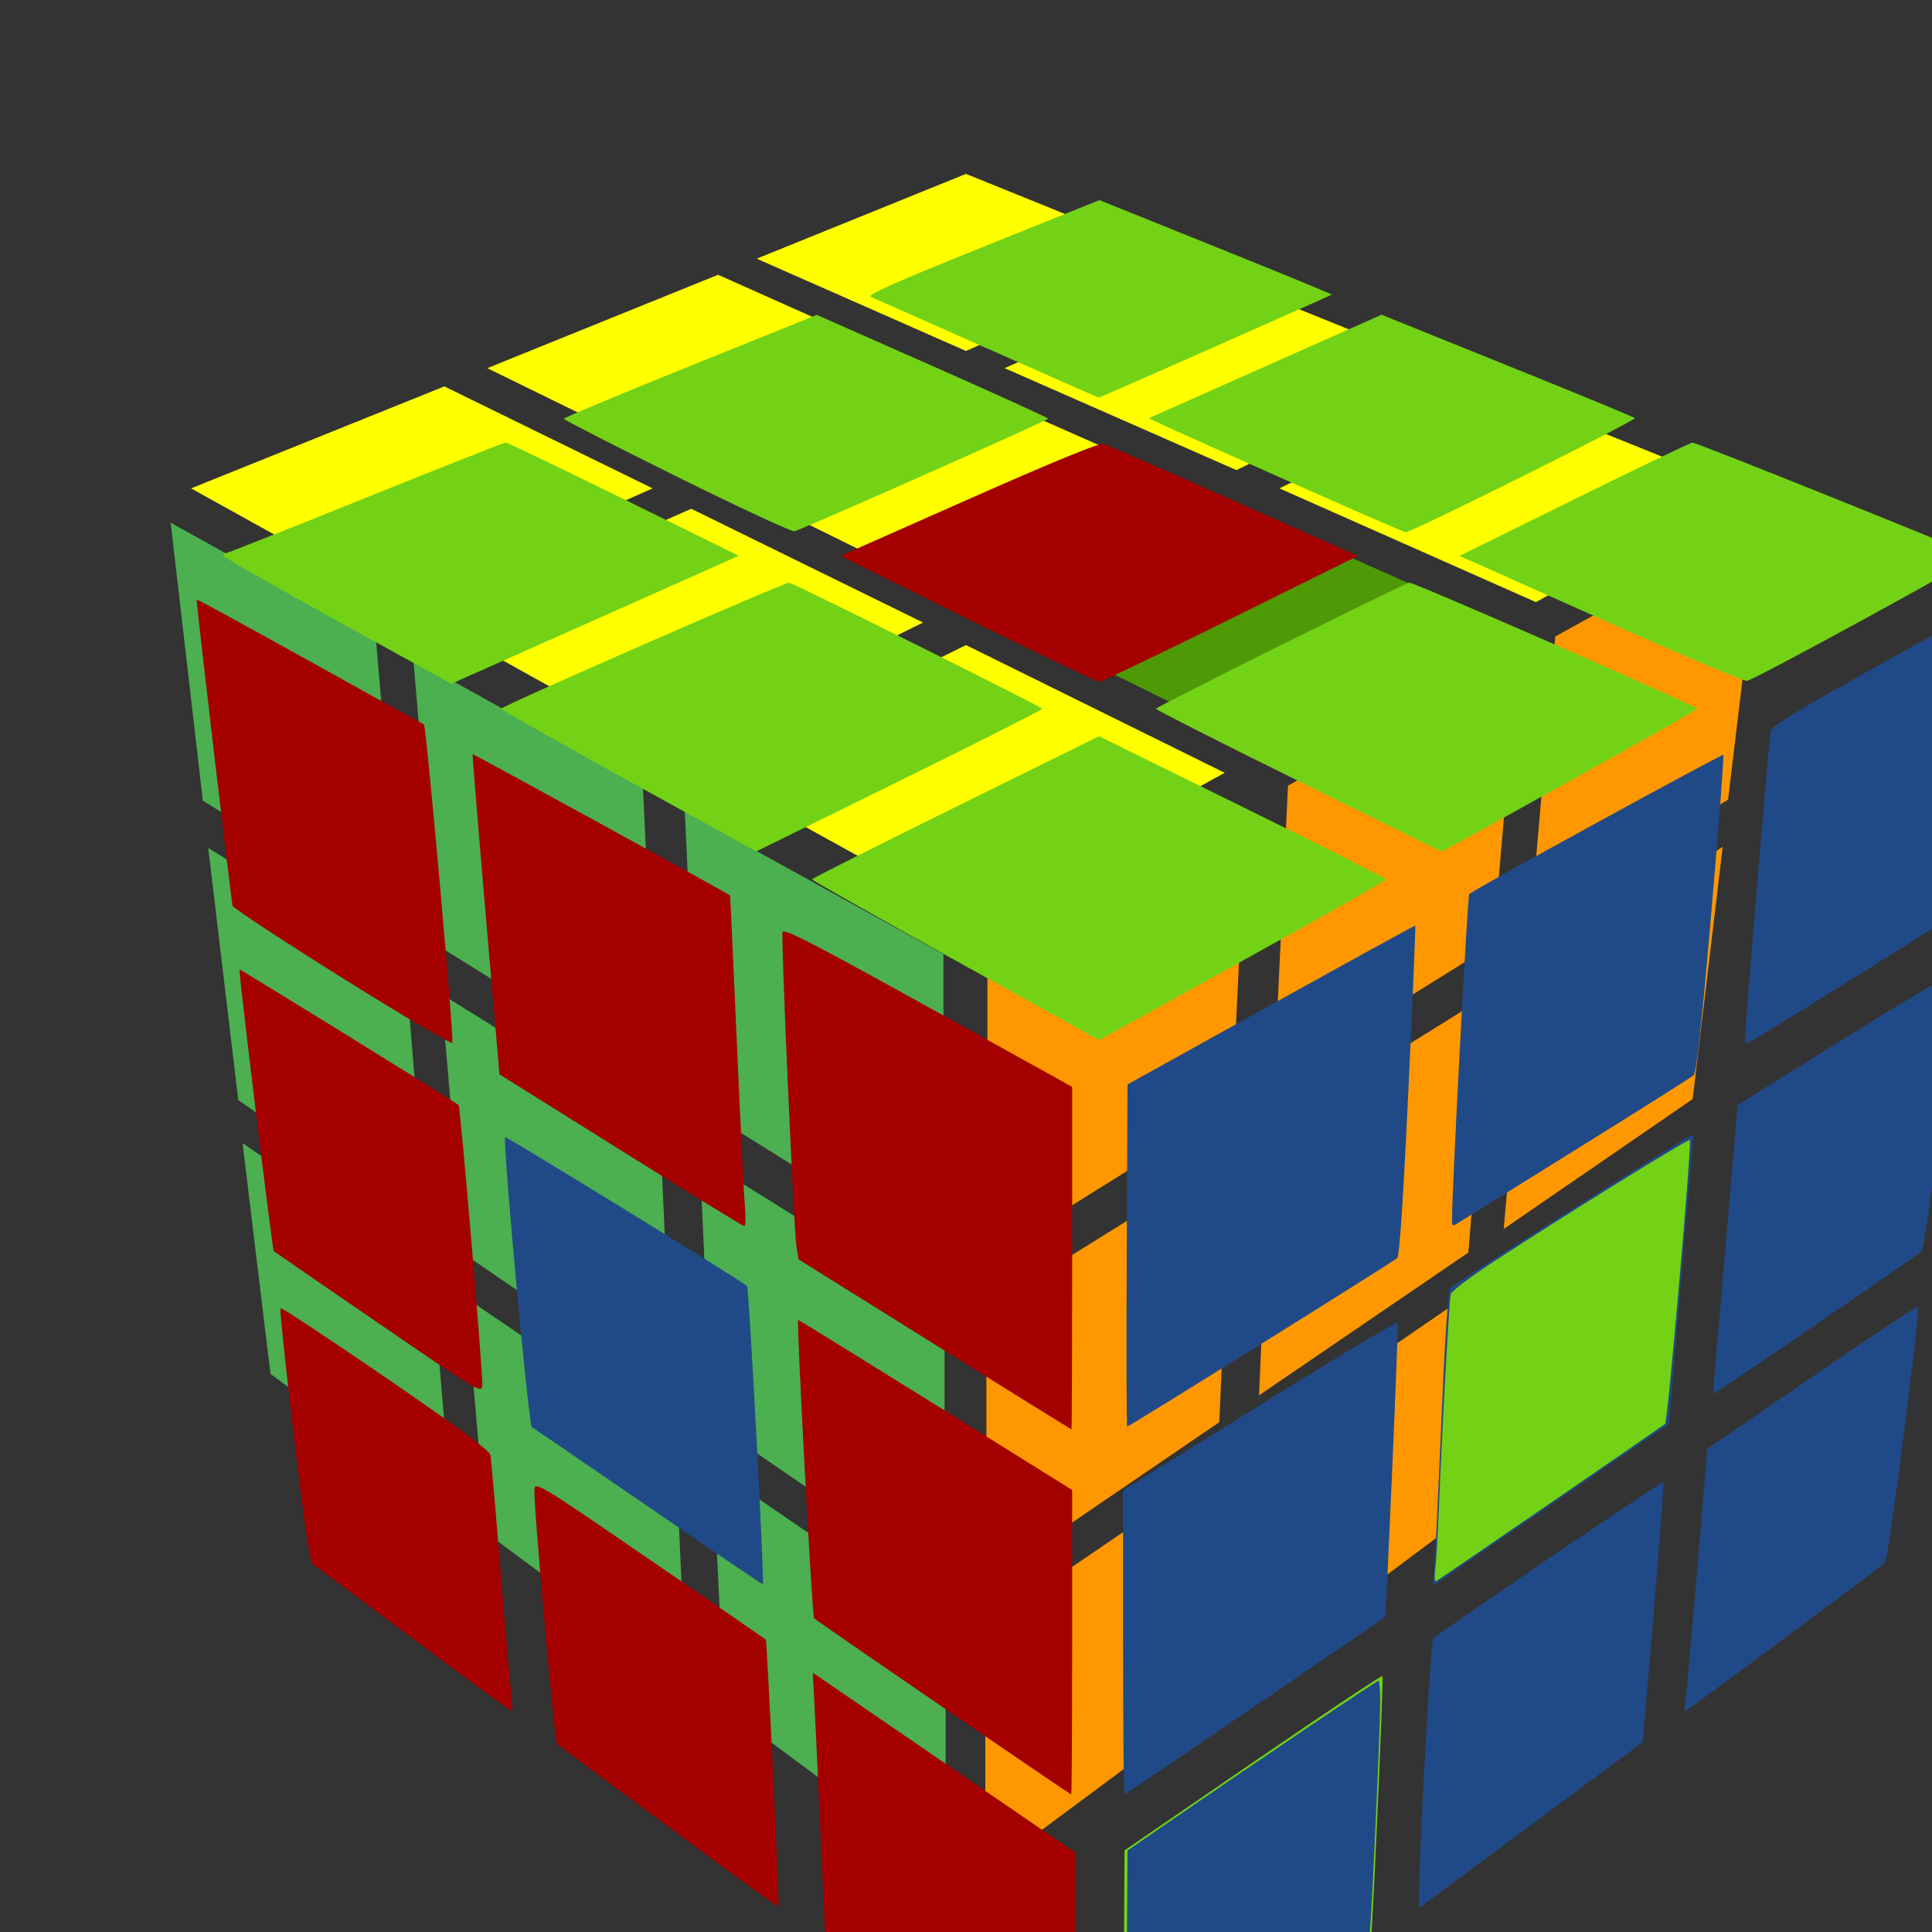 <?xml version="1.0" encoding="UTF-8" standalone="no"?>
<svg
   xmlns:dc="http://purl.org/dc/elements/1.1/"
   xmlns:cc="http://creativecommons.org/ns#"
   xmlns:rdf="http://www.w3.org/1999/02/22-rdf-syntax-ns#"
   xmlns:svg="http://www.w3.org/2000/svg"
   xmlns="http://www.w3.org/2000/svg"
   xmlns:sodipodi="http://sodipodi.sourceforge.net/DTD/sodipodi-0.dtd"
   xmlns:inkscape="http://www.inkscape.org/namespaces/inkscape"
   version="1.1"
   width="1024"
   height="1024"
   viewBox="-0.9 -0.9 1.8 1.8"
   id="svg74"
   sodipodi:docname="Trans_UMA-symbol-v0.svg"
   inkscape:version="1.0.1 (c497b03c, 2020-09-10)">
  <rect x="-0.9" y="-0.9" width="1.8" height="1.8" fill="#333333" stroke="none"/>
  <defs
     id="defs78" />
  <sodipodi:namedview
     pagecolor="#ffffff"
     bordercolor="#666666"
     borderopacity="1"
     objecttolerance="10"
     gridtolerance="10"
     guidetolerance="10"
     inkscape:pageopacity="0"
     inkscape:pageshadow="2"
     inkscape:window-width="1251"
     inkscape:window-height="943"
     id="namedview76"
     showgrid="false"
     inkscape:zoom="0.81687134"
     inkscape:cx="511.79933"
     inkscape:cy="542.21864"
     inkscape:window-x="2174"
     inkscape:window-y="25"
     inkscape:window-maximized="0"
     inkscape:current-layer="svg74" />
  <polygon
     fill="#ffff00"
     stroke="#000000"
     points="-1.6979866e-17,-0.573 -0.195,-0.659 -4.875518e-17,-0.738 0.195,-0.659 "
     id="polygon18"
     style="stroke-width:0;stroke-linejoin:round;stroke-opacity:0.5" />
  <polygon
     fill="#ffff00"
     stroke="#000000"
     points="0.252,-0.462 0.036,-0.557 0.231,-0.644 0.446,-0.557 "
     id="polygon20"
     style="stroke-width:0;stroke-linejoin:round;stroke-opacity:0.5" />
  <polygon
     fill="#ffff00"
     stroke="#000000"
     points="0.531,-0.339 0.292,-0.445 0.486,-0.54 0.722,-0.445 "
     id="polygon22"
     style="stroke-width:0;stroke-linejoin:round;stroke-opacity:0.5" />
  <polygon
     fill="#ffff00"
     stroke="#000000"
     points="-0.252,-0.462 -0.446,-0.557 -0.231,-0.644 -0.036,-0.557 "
     id="polygon24"
     style="stroke-width:0;stroke-linejoin:round;stroke-opacity:0.5" />
  <polygon
     fill="#ffff00"
     stroke="#000000"
     points="1.3503554e-17,-0.339 -0.215,-0.445 -1.1931861e-17,-0.54 0.215,-0.445 "
     id="polygon26"
     style="stroke-width:0;stroke-linejoin:round;stroke-opacity:0.5" />
  <polygon
     fill="#ffff00"
     stroke="#000000"
     points="0.281,-0.201 0.04,-0.32 0.256,-0.426 0.495,-0.32 "
     id="polygon28"
     style="stroke-width:0;stroke-linejoin:round;stroke-opacity:0.5;fill:#4e9a06" />
  <polygon
     fill="#ffff00"
     stroke="#000000"
     points="-0.531,-0.339 -0.722,-0.445 -0.486,-0.54 -0.292,-0.445 "
     id="polygon30"
     style="stroke-width:0;stroke-linejoin:round;stroke-opacity:0.5" />
  <polygon
     fill="#ffff00"
     stroke="#000000"
     points="-0.281,-0.201 -0.495,-0.32 -0.256,-0.426 -0.04,-0.32 "
     id="polygon32"
     style="stroke-width:0;stroke-linejoin:round;stroke-opacity:0.5" />
  <polygon
     fill="#ffff00"
     stroke="#000000"
     points="6.6713669e-17,-0.047 -0.241,-0.18 1.9880219e-17,-0.299 0.241,-0.18 "
     id="polygon34"
     style="stroke-width:0;stroke-linejoin:round;stroke-opacity:0.5" />
  <polygon
     fill="#ff9800"
     stroke="#000000"
     points="0.248,0.13 0.02,0.272 0.02,-0.012 0.261,-0.145 "
     id="polygon36"
     style="stroke-width:0;stroke-linejoin:round;stroke-opacity:0.5" />
  <polygon
     fill="#ff9800"
     stroke="#000000"
     points="0.491,-0.02 0.287,0.107 0.3,-0.168 0.514,-0.287 "
     id="polygon38"
     style="stroke-width:0;stroke-linejoin:round;stroke-opacity:0.5" />
  <polygon
     fill="#ff9800"
     stroke="#000000"
     points="0.71,-0.155 0.526,-0.041 0.549,-0.307 0.741,-0.413 "
     id="polygon40"
     style="stroke-width:0;stroke-linejoin:round;stroke-opacity:0.5" />
  <polygon
     fill="#ff9800"
     stroke="#000000"
     points="0.236,0.425 0.019,0.573 0.019,0.319 0.247,0.177 "
     id="polygon42"
     style="stroke-width:0;stroke-linejoin:round;stroke-opacity:0.5" />
  <polygon
     fill="#ff9800"
     stroke="#000000"
     points="0.468,0.267 0.273,0.4 0.284,0.153 0.488,0.026 "
     id="polygon44"
     style="stroke-width:0;stroke-linejoin:round;stroke-opacity:0.5" />
  <polygon
     fill="#ff9800"
     stroke="#000000"
     points="0.677,0.124 0.501,0.245 0.522,0.004 0.705,-0.111 "
     id="polygon46"
     style="stroke-width:0;stroke-linejoin:round;stroke-opacity:0.5" />
  <polygon
     fill="#ff9800"
     stroke="#000000"
     points="0.224,0.691 0.018,0.844 0.018,0.615 0.235,0.467 "
     id="polygon48"
     style="stroke-width:0;stroke-linejoin:round;stroke-opacity:0.5" />
  <polygon
     fill="#ff9800"
     stroke="#000000"
     points="0.446,0.527 0.26,0.666 0.27,0.442 0.465,0.308 "
     id="polygon50"
     style="stroke-width:0;stroke-linejoin:round;stroke-opacity:0.5" />
  <polygon
     fill="#ff9800"
     stroke="#000000"
     points="0.648,0.379 0.478,0.505 0.497,0.285 0.673,0.165 "
     id="polygon52"
     style="stroke-width:0;stroke-linejoin:round;stroke-opacity:0.5" />
  <polygon
     fill="#4caf50"
     stroke="#000000"
     points="-0.527,-0.04 -0.711,-0.154 -0.741,-0.413 -0.55,-0.307 "
     id="polygon54"
     style="stroke-width:0;stroke-linejoin:round;stroke-opacity:0.5" />
  <polygon
     fill="#4caf50"
     stroke="#000000"
     points="-0.288,0.108 -0.492,-0.019 -0.515,-0.286 -0.301,-0.167 "
     id="polygon56"
     style="stroke-width:0;stroke-linejoin:round;stroke-opacity:0.5" />
  <polygon
     fill="#4caf50"
     stroke="#000000"
     points="-0.021,0.273 -0.249,0.131 -0.262,-0.144 -0.021,-0.011 "
     id="polygon58"
     style="stroke-width:0;stroke-linejoin:round;stroke-opacity:0.5" />
  <polygon
     fill="#4caf50"
     stroke="#000000"
     points="-0.502,0.246 -0.678,0.125 -0.706,-0.11 -0.522,0.004 "
     id="polygon60"
     style="stroke-width:0;stroke-linejoin:round;stroke-opacity:0.5" />
  <polygon
     fill="#4caf50"
     stroke="#000000"
     points="-0.274,0.401 -0.468,0.268 -0.489,0.026 -0.285,0.153 "
     id="polygon62"
     style="stroke-width:0;stroke-linejoin:round;stroke-opacity:0.5" />
  <polygon
     fill="#4caf50"
     stroke="#000000"
     points="-0.02,0.574 -0.237,0.425 -0.248,0.178 -0.02,0.32 "
     id="polygon64"
     style="stroke-width:0;stroke-linejoin:round;stroke-opacity:0.5" />
  <polygon
     fill="#4caf50"
     stroke="#000000"
     points="-0.479,0.505 -0.648,0.38 -0.674,0.165 -0.498,0.286 "
     id="polygon66"
     style="stroke-width:0;stroke-linejoin:round;stroke-opacity:0.5" />
  <polygon
     fill="#4caf50"
     stroke="#000000"
     points="-0.261,0.666 -0.447,0.528 -0.466,0.309 -0.271,0.442 "
     id="polygon68"
     style="stroke-width:0;stroke-linejoin:round;stroke-opacity:0.5" />
  <polygon
     fill="#4caf50"
     stroke="#000000"
     points="-0.019,0.844 -0.225,0.691 -0.236,0.467 -0.019,0.616 "
     id="polygon70"
     style="stroke-width:0;stroke-linejoin:round;stroke-opacity:0.5" />
  <path
     style="fill:#73d216;stroke:none;stroke-width:0;stroke-opacity:0.2"
     d="m 445.142,447.46 c -36.789,-20.394 -66.885,-37.412 -66.88,-37.818 0.005,-0.406 30.098,-15.577 66.873,-33.712 l 66.863,-32.974 66.874,32.944 c 36.781,18.119 66.874,33.315 66.874,33.767 0,0.453 -30.086,17.484 -66.858,37.848 l -66.858,37.025 z"
     id="path109"
     transform="matrix(0.002,0,0,0.002,-0.9,-0.9)" />
  <path
     style="fill:#73d216;stroke:none;stroke-width:0;stroke-opacity:0.2"
     d="m 604.996,363.893 c -36.589,-18.053 -66.525,-33.233 -66.525,-33.732 0,-0.809 114.15,-57.633 117.992,-58.737 1.664,-0.478 134.133,57.572 134.16,58.791 0.013,0.56 -81.927,46.381 -113.529,63.485 l -5.573,3.016 z"
     id="path111"
     transform="matrix(0.002,0,0,0.002,-0.9,-0.9)" />
  <path
     style="fill:#73d216;stroke:none;stroke-width:0;stroke-opacity:0.2"
     d="M 755.113,292.514 C 724.463,278.819 694.996,265.668 689.633,263.291 l -9.752,-4.322 53.494,-26.388 c 29.422,-14.513 54.186,-26.391 55.031,-26.395 2.12,-0.01 131.736,52.084 131.744,52.949 0.011,1.364 -103.402,57.822 -106.328,58.049 -1.639,0.127 -28.058,-10.974 -58.708,-24.669 z"
     id="path113"
     transform="matrix(0.002,0,0,0.002,-0.9,-0.9)" />
  <path
     style="fill:#73d216;stroke:none;stroke-width:0;stroke-opacity:0.2"
     d="M 600.468,224.283 C 571.35,211.32 544.74,199.388 541.334,197.767 l -6.192,-2.947 54.257,-24.124 54.257,-24.124 4.876,2.036 c 2.682,1.12 29.013,11.752 58.514,23.628 29.501,11.876 54.024,22.023 54.495,22.55 0.88,0.985 -104.235,53.338 -106.74,53.163 -0.766,-0.054 -25.217,-10.703 -54.335,-23.666 z"
     id="path115"
     transform="matrix(0.002,0,0,0.002,-0.9,-0.9)" />
  <path
     style="fill:#73d216;stroke:none;stroke-width:0;stroke-opacity:0.2"
     d="m 459.755,162.264 c -28.352,-12.583 -52.717,-23.388 -54.146,-24.012 -1.941,-0.848 11.199,-6.684 51.97,-23.083 l 54.567,-21.948 54.298,21.852 c 29.864,12.018 54.125,21.993 53.913,22.166 -0.783,0.64 -108.043,48.054 -108.54,47.98 -0.283,-0.042 -23.712,-10.372 -52.063,-22.954 z"
     id="path117"
     transform="matrix(0.002,0,0,0.002,-0.9,-0.9)" />
  <path
     style="fill:#73d216;stroke:none;stroke-width:0;stroke-opacity:0.2"
     d="m 315.211,221.987 c -28.926,-14.331 -52.593,-26.442 -52.593,-26.913 0,-0.471 26.523,-11.55 58.941,-24.621 l 58.941,-23.765 53.908,23.825 c 29.65,13.104 53.896,24.141 53.881,24.528 -0.03,0.763 -114.492,51.551 -118.213,52.452 -1.249,0.302 -25.938,-11.176 -54.864,-25.507 z"
     id="path119"
     transform="matrix(0.002,0,0,0.002,-0.9,-0.9)" />
  <path
     style="fill:#73d216;stroke:none;stroke-width:0;stroke-opacity:0.2"
     d="m 157.041,289.177 c -29.242,-16.14 -53.186,-29.816 -53.208,-30.39 -0.022,-0.575 0.522,-1.045 1.21,-1.045 0.688,0 29.997,-11.598 65.132,-25.774 35.135,-14.176 64.565,-25.774 65.399,-25.774 0.835,-1.5e-4 25.599,11.856 55.031,26.347 l 53.514,26.347 -6.269,2.824 c -3.448,1.553 -33.578,14.971 -66.955,29.818 l -60.686,26.994 z"
     id="path121"
     transform="matrix(0.002,0,0,0.002,-0.9,-0.9)" />
  <path
     style="fill:#73d216;stroke:none;stroke-width:0;stroke-opacity:0.2"
     d="m 292.831,363.764 c -32.69,-18.084 -59.432,-33.193 -59.427,-33.577 0.015,-1.169 132.674,-59.243 134.234,-58.764 4.062,1.247 117.892,57.959 117.892,58.735 0,0.499 -29.984,15.662 -66.631,33.696 l -66.631,32.789 z"
     id="path123"
     transform="matrix(0.002,0,0,0.002,-0.9,-0.9)" />
  <path
     style="fill:#a40000;stroke:none;stroke-width:0;stroke-opacity:0.2"
     d="m 450.699,288.252 -59.211,-29.278 59.812,-26.478 c 39.113,-17.315 60.809,-26.22 62.694,-25.732 1.585,0.41 28.894,12.327 60.686,26.482 l 57.804,25.737 -59.198,29.311 c -32.559,16.121 -60.138,29.294 -61.287,29.274 -1.149,-0.021 -28.735,-13.213 -61.301,-29.316 z"
     id="path125"
     transform="matrix(0.002,0,0,0.002,-0.9,-0.9)" />
  <path
     style="fill:#a40000;stroke:none;stroke-width:0;stroke-opacity:0.2"
     d="M 159.521,455.599 C 131.553,438.096 108.511,422.937 108.318,421.912 107.393,416.998 91.274,279.552 91.589,279.259 c 0.199,-0.185 23.872,12.744 52.607,28.732 28.735,15.988 52.719,29.248 53.299,29.467 1.042,0.394 13.976,145.148 13.253,148.321 -0.206,0.904 -23.258,-12.677 -51.226,-30.18 z"
     id="path127"
     transform="matrix(0.002,0,0,0.002,-0.9,-0.9)" />
  <path
     style="fill:#a40000;stroke:none;stroke-width:0;stroke-opacity:0.2"
     d="M 289.088,535.779 232.664,500.458 226.265,426.12 c -3.52,-40.886 -6.254,-74.529 -6.076,-74.763 0.227,-0.299 118.481,64.575 119.902,65.778 0.083,0.07 1.5,30.847 3.15,68.394 1.65,37.547 3.356,72.185 3.792,76.974 0.436,4.789 0.272,8.683 -0.363,8.652 -0.636,-0.03 -26.547,-15.95 -57.58,-35.376 z"
     id="path129"
     transform="matrix(0.002,0,0,0.002,-0.9,-0.9)" />
  <path
     style="fill:#a40000;stroke:none;stroke-width:0;stroke-opacity:0.2"
     d="m 435.374,626.247 -63.39,-39.576 -0.973,-5.989 c -1.182,-7.275 -7.205,-143.08 -6.496,-146.467 0.405,-1.933 13.633,4.872 67.725,34.84 l 67.222,37.242 v 79.826 c 0,43.904 -0.157,79.797 -0.348,79.763 -0.192,-0.035 -28.874,-17.872 -63.739,-39.638 z"
     id="path131"
     transform="matrix(0.002,0,0,0.002,-0.9,-0.9)" />
  <path
     style="fill:#a40000;stroke:none;stroke-width:0;stroke-opacity:0.2"
     d="m 439.451,795.462 c -32.492,-22.251 -59.597,-40.977 -60.232,-41.612 -0.894,-0.894 -8.215,-138.001 -7.421,-138.983 0.102,-0.127 28.869,17.648 63.925,39.499 l 63.739,39.73 v 70.911 c 0,39.001 -0.21,70.911 -0.467,70.911 -0.257,0 -27.051,-18.206 -59.543,-40.457 z"
     id="path133"
     transform="matrix(0.002,0,0,0.002,-0.9,-0.9)" />
  <path
     style="fill:#a40000;stroke:#666af6;stroke-width:0;stroke-opacity:0.2"
     d="m 442.34,947.572 -57.818,-42.911 -2.3,-50.742 c -1.265,-27.908 -2.591,-56.133 -2.948,-62.722 l -0.648,-11.98 61.114,41.866 61.114,41.866 v 63.807 c 0,35.094 -0.157,63.789 -0.348,63.767 -0.192,-0.022 -26.366,-19.35 -58.166,-42.951 z"
     id="path135"
     transform="matrix(0.002,0,0,0.002,-0.9,-0.9)" />
  <path
     style="fill:#a40000;stroke:none;stroke-width:0;stroke-opacity:0.2"
     d="m 311.357,851.034 c -27.956,-20.701 -51.299,-38.087 -51.873,-38.636 -1.208,-1.155 -11.133,-113.215 -10.515,-118.727 0.393,-3.508 2.941,-1.947 53.872,32.997 29.403,20.173 53.654,36.874 53.892,37.112 0.589,0.589 6.415,123.93 5.879,124.466 -0.234,0.234 -23.299,-16.511 -51.256,-37.212 z"
     id="path137"
     transform="matrix(0.002,0,0,0.002,-0.9,-0.9)" />
  <path
     style="fill:#a40000;stroke:none;stroke-width:0;stroke-opacity:0.2"
     d="m 192.261,763.324 c -24.52,-18.344 -45.44,-33.875 -46.488,-34.513 -1.368,-0.833 -3.873,-17.726 -8.887,-59.928 -3.84,-32.323 -6.646,-59.103 -6.237,-59.512 0.409,-0.409 22.448,14.144 48.976,32.341 32.681,22.417 48.42,34.016 48.816,35.975 0.321,1.59 2.513,26.714 4.87,55.832 2.357,29.118 4.642,55.293 5.076,58.166 0.435,2.873 0.265,5.172 -0.377,5.109 -0.642,-0.064 -21.229,-15.125 -45.75,-33.469 z"
     id="path139"
     transform="matrix(0.002,0,0,0.002,-0.9,-0.9)" />
  <path
     style="fill:#a40000;stroke:none;stroke-width:0;stroke-opacity:0.2"
     d="m 176.239,616.36 c -26.436,-18.123 -48.353,-33.214 -48.705,-33.536 -0.671,-0.614 -16.472,-130.413 -15.968,-131.165 0.25,-0.372 100.704,61.775 102.084,63.155 0.836,0.836 11.453,126.469 11.039,130.625 -0.375,3.76 -1.773,2.921 -48.451,-29.079 z"
     id="path141"
     transform="matrix(0.002,0,0,0.002,-0.9,-0.9)" />
  <path
     style="fill:#204a87;stroke:none;stroke-width:0;stroke-opacity:0.2"
     d="m 302.243,702.043 c -29.073,-19.955 -53.583,-36.71 -54.465,-37.233 -1.559,-0.924 -13.781,-133.709 -12.431,-135.058 0.502,-0.502 109.328,66.46 112.654,69.318 0.905,0.777 8.173,137.959 7.362,138.942 -0.142,0.172 -24.046,-16.013 -53.119,-35.968 z"
     id="path143"
     transform="matrix(0.002,0,0,0.002,-0.9,-0.9)" />
  <path
     style="fill:#204a87;stroke:#666af6;stroke-width:0;stroke-opacity:0.2"
     d="m 524.876,584.87 0.36,-79.685 66.873,-37.124 c 36.78,-20.418 67.025,-37.019 67.211,-36.89 0.185,0.129 -1.275,34.668 -3.244,76.755 -2.448,52.306 -4.098,77.028 -5.213,78.125 -1.696,1.666 -124.818,78.505 -125.793,78.505 -0.304,0 -0.391,-35.858 -0.193,-79.685 z"
     id="path145"
     transform="matrix(0.002,0,0,0.002,-0.9,-0.9)" />
  <path
     style="fill:#204a87;stroke:none;stroke-width:0;stroke-opacity:0.2"
     d="m 676.398,568.236 c 10e-4,-14.453 7.227,-151.067 8.027,-151.767 2.748,-2.403 117.803,-65.405 118.383,-64.825 0.368,0.368 -2.176,33.711 -5.653,74.096 -4.493,52.186 -6.854,73.918 -8.16,75.125 -1.011,0.934 -25.348,16.304 -54.083,34.155 -28.735,17.852 -53.656,33.369 -55.38,34.484 -2.938,1.899 -3.135,1.82 -3.134,-1.269 z"
     id="path147"
     transform="matrix(0.002,0,0,0.002,-0.9,-0.9)" />
  <path
     style="fill:#204a87;stroke:none;stroke-width:0;stroke-opacity:0.2"
     d="m 812.908,483.091 c -0.033,-4.485 11.228,-139.077 11.932,-142.61 0.444,-2.229 13.464,-10.093 53.723,-32.45 29.225,-16.23 53.293,-29.325 53.484,-29.102 0.191,0.224 -3.492,32.516 -8.186,71.76 -6.351,53.11 -9.067,71.853 -10.622,73.308 -2.252,2.108 -98.508,62.229 -99.632,62.229 -0.372,0 -0.687,-1.411 -0.7,-3.135 z"
     id="path149"
     transform="matrix(0.002,0,0,0.002,-0.9,-0.9)" />
  <path
     style="fill:#204a87;stroke:none;stroke-width:0;stroke-opacity:0.2"
     d="m 798.529,641.916 c 0.397,-4.023 3.017,-34.273 5.82,-67.222 l 5.098,-59.907 50.852,-31.73 c 30.232,-18.864 51.002,-31.01 51.221,-29.954 0.203,0.977 -3.034,30.226 -7.195,64.998 -5.079,42.445 -8.176,63.797 -9.425,64.974 -2.202,2.073 -95.705,66.156 -96.529,66.156 -0.31,0 -0.239,-3.291 0.158,-7.314 z"
     id="path151"
     transform="matrix(0.002,0,0,0.002,-0.9,-0.9)" />
  <path
     style="fill:#204a87;stroke:none;stroke-width:0;stroke-opacity:0.2"
     d="m 785.409,790.546 c 0.435,-3.78 2.846,-31.343 5.359,-61.252 l 4.569,-54.38 48.852,-33.523 c 26.868,-18.438 49.027,-33.094 49.242,-32.57 1.069,2.615 -13.728,117.728 -15.33,119.259 -1.684,1.61 -78.626,58.819 -88.729,65.974 l -4.752,3.365 z"
     id="path153"
     transform="matrix(0.002,0,0,0.002,-0.9,-0.9)" />
  <path
     style="fill:#204a87;stroke:none;stroke-width:0;stroke-opacity:0.2"
     d="m 661.116,880.807 c 0.117,-21.292 5.385,-116.355 6.51,-117.48 2.684,-2.684 106.852,-73.603 107.361,-73.093 0.448,0.448 -9.425,120.994 -9.948,121.458 -0.096,0.085 -23.528,17.464 -52.071,38.62 l -51.897,38.465 z"
     id="path155"
     transform="matrix(0.002,0,0,0.002,-0.9,-0.9)" />
  <path
     style="fill:#204a87;stroke:#666af6;stroke-width:0;stroke-opacity:0.2"
     d="m 668.453,725.658 c 0.466,-7.17 1.902,-37.801 3.191,-68.069 1.449,-34.018 2.937,-55.966 3.897,-57.479 1.244,-1.961 112.542,-72.37 113.189,-71.605 0.099,0.117 -2.41,30.503 -5.577,67.524 l -5.758,67.311 -41.792,28.617 c -22.985,15.739 -47.688,32.694 -54.895,37.677 l -13.103,9.06 z"
     id="path157"
     transform="matrix(0.002,0,0,0.002,-0.9,-0.9)" />
  <path
     style="fill:#204a87;stroke:none;stroke-width:0;stroke-opacity:0.2"
     d="m 523.146,765.119 v -70.8 l 63.739,-39.739 c 35.056,-21.857 63.965,-39.158 64.243,-38.448 0.432,1.108 -5.393,136.583 -5.894,137.069 -1.21,1.174 -120.869,82.719 -121.382,82.719 -0.388,0 -0.705,-31.86 -0.705,-70.8 z"
     id="path159"
     transform="matrix(0.002,0,0,0.002,-0.9,-0.9)" />
  <path
     style="fill:#73d216;stroke:#666af6;stroke-width:0;stroke-opacity:0.2"
     d="m 523.48,925.58 0.362,-63.59 59.741,-40.951 c 32.857,-22.523 60.041,-40.65 60.408,-40.283 0.675,0.675 -4.781,123.527 -5.512,124.121 -5.228,4.249 -114.026,84.293 -114.574,84.293 -0.433,0 -0.625,-28.615 -0.426,-63.59 z"
     id="path161"
     transform="matrix(0.002,0,0,0.002,-0.9,-0.9)" />
  <path
     style="fill:#73d216;stroke:none;stroke-width:0;stroke-opacity:0.2"
     d="m 668.585,731.229 c 0.419,-3.338 1.111,-14.534 1.537,-24.878 1.803,-43.748 4.985,-101.196 5.739,-103.587 0.447,-1.419 9.685,-8.366 20.527,-15.437 34.425,-22.45 90.105,-56.949 90.797,-56.257 1.028,1.028 -10.277,131.062 -11.495,132.22 -0.923,0.878 -103.04,71.025 -106.58,73.213 -0.756,0.467 -0.973,-1.714 -0.526,-5.274 z"
     id="path163"
     transform="matrix(0.002,0,0,0.002,-0.9,-0.9)" />
  <path
     style="fill:#204a87;stroke:none;stroke-width:0;stroke-opacity:0.2"
     d="m 524.873,924.948 0.363,-62.921 22.291,-15.341 c 39.098,-26.907 93.748,-63.709 94.605,-63.709 0.456,0 0.831,4.232 0.833,9.404 0.006,13.087 -4.088,103.189 -4.927,108.43 -0.529,3.307 -2.675,5.726 -9.376,10.57 -4.779,3.455 -24.363,17.841 -43.519,31.968 -19.156,14.127 -40.636,29.924 -47.731,35.103 l -12.901,9.418 z"
     id="path165"
     transform="matrix(0.002,0,0,0.002,-0.9,-0.9)" />
  <path
     style="fill:#204a87;stroke:none;stroke-width:0;stroke-opacity:0.2"
     d="m 526.269,584.317 0.36,-78.856 29.954,-16.687 c 69.456,-38.694 100.661,-55.603 101.347,-54.916 1.297,1.297 -5.707,144.808 -7.316,149.912 -0.567,1.799 -59.19,39.327 -109.715,70.235 l -14.988,9.169 z"
     id="path167"
     transform="matrix(0.002,0,0,0.002,-0.9,-0.9)" />
</svg>
